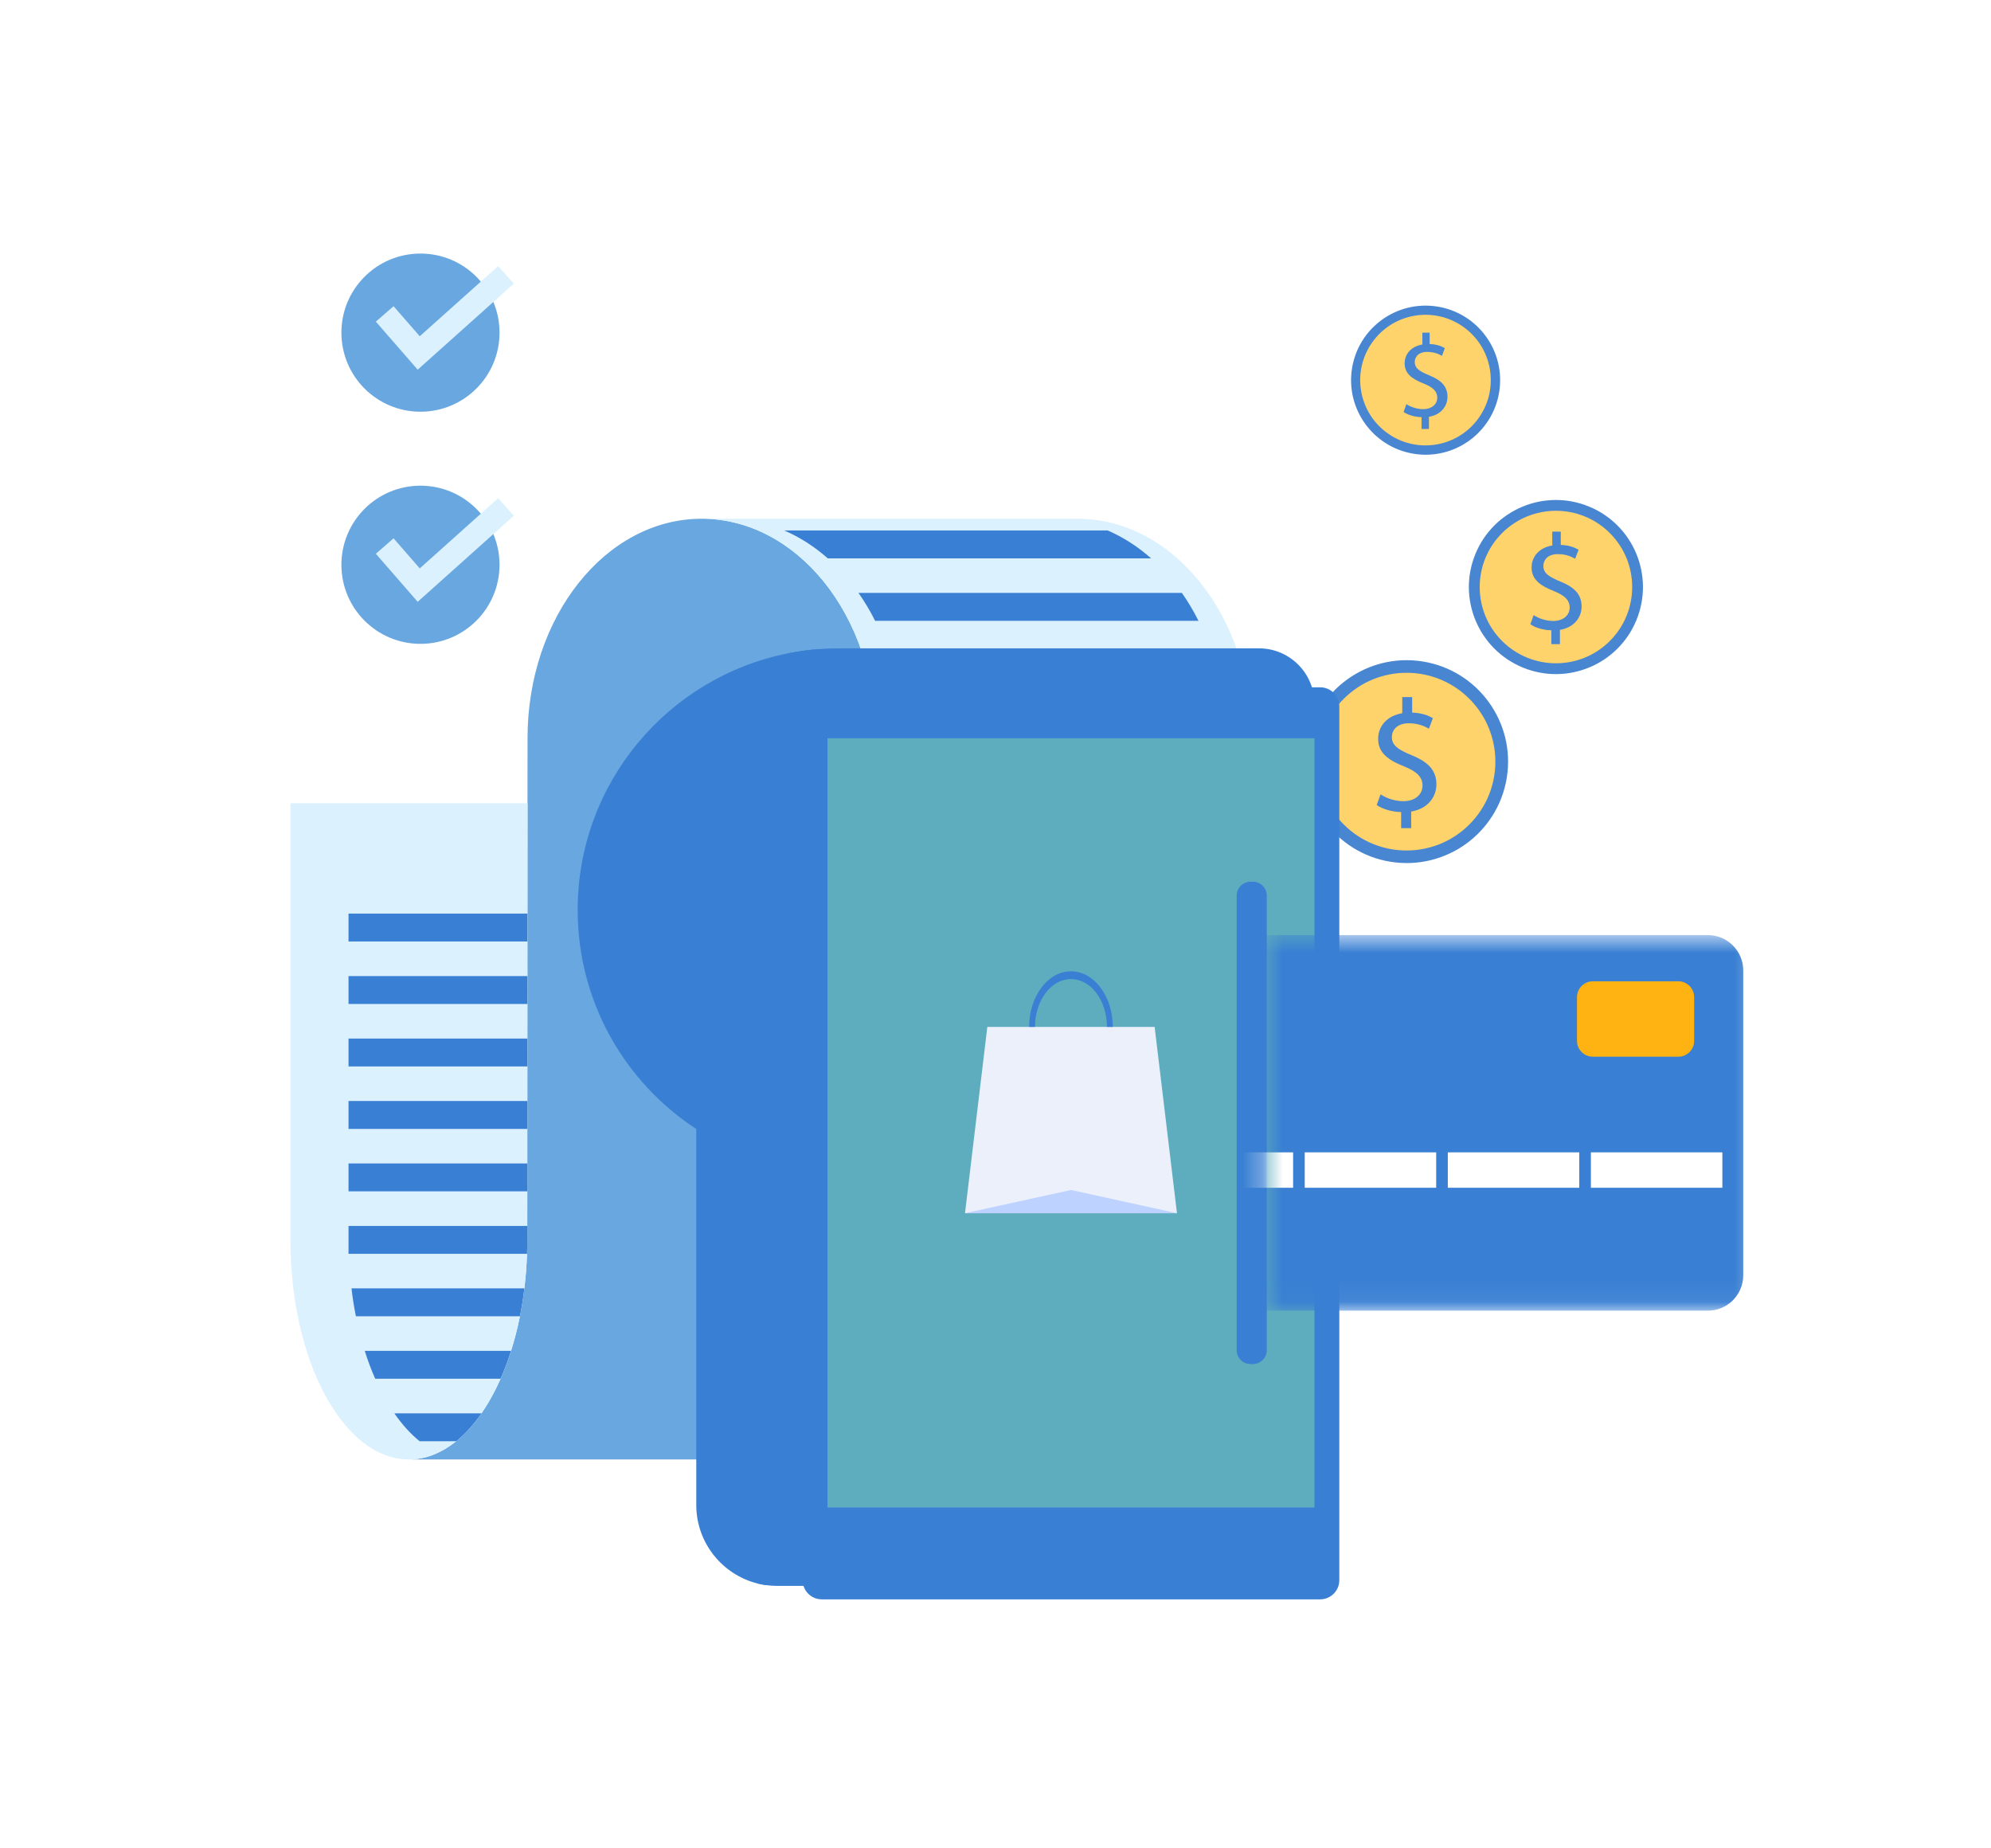 <svg width="97" height="90" viewBox="0 0 97 90" fill="none" xmlns="http://www.w3.org/2000/svg">
<g filter="url(#filter0_d_393_14724)">
<path d="M73.409 34.98C73.843 32.287 72.011 29.751 69.317 29.317C66.623 28.883 64.087 30.715 63.653 33.408C63.219 36.102 65.051 38.638 67.745 39.072C70.439 39.506 72.974 37.674 73.409 34.98Z" fill="#4886D1"/>
<path d="M71.586 37.256C73.276 35.565 73.276 32.825 71.586 31.135C69.896 29.445 67.156 29.445 65.466 31.135C63.775 32.825 63.775 35.565 65.466 37.256C67.156 38.946 69.896 38.946 71.586 37.256Z" fill="#FFD36B"/>
<path d="M68.262 37.436V36.651C67.811 36.643 67.344 36.503 67.072 36.308L67.259 35.788C67.539 35.974 67.944 36.122 68.379 36.122C68.931 36.122 69.304 35.803 69.304 35.36C69.304 34.932 69.001 34.668 68.425 34.435C67.632 34.124 67.142 33.766 67.142 33.089C67.142 32.444 67.601 31.954 68.317 31.837V31.052H68.799V31.806C69.265 31.822 69.584 31.946 69.81 32.078L69.615 32.592C69.452 32.498 69.133 32.327 68.635 32.327C68.036 32.327 67.811 32.685 67.811 32.996C67.811 33.4 68.099 33.602 68.775 33.882C69.576 34.209 69.981 34.613 69.981 35.306C69.981 35.92 69.553 36.495 68.752 36.627V37.436H68.262V37.436Z" fill="#4886D1"/>
<path d="M79.724 27.304C80.615 25.138 79.581 22.66 77.415 21.77C75.25 20.879 72.772 21.912 71.881 24.078C70.991 26.244 72.024 28.721 74.19 29.612C76.355 30.503 78.833 29.469 79.724 27.304Z" fill="#4886D1"/>
<path d="M78.431 28.317C79.881 26.866 79.881 24.515 78.431 23.064C76.98 21.614 74.629 21.614 73.178 23.064C71.728 24.515 71.728 26.866 73.178 28.317C74.629 29.767 76.98 29.767 78.431 28.317Z" fill="#FFD36B"/>
<path d="M75.579 28.471V27.797C75.192 27.791 74.791 27.671 74.558 27.503L74.718 27.056C74.958 27.216 75.305 27.343 75.679 27.343C76.153 27.343 76.473 27.07 76.473 26.689C76.473 26.322 76.213 26.096 75.719 25.895C75.038 25.628 74.618 25.321 74.618 24.741C74.618 24.187 75.012 23.766 75.626 23.666V22.992H76.04V23.639C76.44 23.653 76.713 23.76 76.907 23.873L76.74 24.314C76.6 24.234 76.326 24.087 75.899 24.087C75.386 24.087 75.192 24.394 75.192 24.661C75.192 25.008 75.439 25.181 76.019 25.422C76.707 25.702 77.054 26.049 77.054 26.643C77.054 27.17 76.687 27.664 75.999 27.777V28.472H75.579V28.471Z" fill="#4886D1"/>
<path d="M73.039 16.193C73.359 14.213 72.013 12.349 70.033 12.03C68.054 11.71 66.189 13.056 65.87 15.035C65.55 17.015 66.896 18.879 68.876 19.199C70.856 19.519 72.719 18.173 73.039 16.193Z" fill="#4886D1"/>
<path d="M71.976 17.543C73.043 16.148 72.777 14.152 71.382 13.084C69.986 12.017 67.99 12.283 66.923 13.678C65.855 15.074 66.121 17.07 67.517 18.137C68.912 19.205 70.909 18.939 71.976 17.543Z" fill="#FFD36B"/>
<path d="M69.256 17.992V17.415C68.925 17.409 68.582 17.306 68.382 17.163L68.519 16.78C68.725 16.918 69.022 17.026 69.342 17.026C69.748 17.026 70.022 16.792 70.022 16.466C70.022 16.152 69.799 15.957 69.376 15.786C68.793 15.557 68.433 15.295 68.433 14.797C68.433 14.323 68.771 13.963 69.296 13.877V13.3H69.651V13.854C69.994 13.866 70.228 13.957 70.394 14.054L70.251 14.431C70.131 14.363 69.897 14.237 69.531 14.237C69.091 14.237 68.925 14.5 68.925 14.729C68.925 15.026 69.137 15.175 69.634 15.38C70.223 15.62 70.52 15.918 70.52 16.426C70.52 16.878 70.205 17.301 69.617 17.398V17.992H69.256Z" fill="#4886D1"/>
<path d="M44.01 33.055L43.963 43.749L43.951 46.804L43.904 57.495C43.904 63.262 41.44 67.964 38.355 68.179C38.281 68.184 38.208 68.186 38.134 68.186H20.046V68.184C21.568 68.123 22.942 66.97 23.955 65.131C25.025 63.191 25.687 60.486 25.687 57.495L25.699 36.221L25.701 33.055C25.701 27.151 29.5 22.364 34.187 22.364C36.499 22.364 38.593 23.531 40.127 25.419C41.698 27.36 42.673 30.064 42.673 33.055H44.01Z" fill="#69A7E0"/>
<path d="M25.701 36.221L25.698 41.597L25.696 42.956V45.999L25.693 47.684V50.724L25.691 52.085V55.126L25.689 56.81V57.494C25.689 57.721 25.684 57.946 25.677 58.169C25.658 58.744 25.615 59.304 25.547 59.851C25.492 60.317 25.419 60.772 25.331 61.212C25.213 61.799 25.069 62.362 24.898 62.894C24.749 63.372 24.576 63.827 24.387 64.252C24.255 64.56 24.11 64.853 23.956 65.13C23.8 65.417 23.632 65.686 23.46 65.937C23.083 66.479 22.672 66.938 22.229 67.296C21.559 67.838 20.821 68.152 20.047 68.183C20.005 68.185 19.962 68.185 19.92 68.185C16.732 68.185 14.15 63.398 14.15 57.494V36.221L25.701 36.221Z" fill="#DBF1FE"/>
<path d="M25.698 41.598L25.696 42.956H16.98V41.598H25.698Z" fill="#397FD3"/>
<path d="M25.696 44.641H16.98V45.999H25.696V44.641Z" fill="#397FD3"/>
<path d="M25.693 47.684H16.98V49.042H25.693V47.684Z" fill="#397FD3"/>
<path d="M25.694 50.725L25.691 52.085H16.98V50.725H25.694Z" fill="#397FD3"/>
<path d="M25.691 53.768H16.98V55.126H25.691V53.768Z" fill="#397FD3"/>
<path d="M25.689 56.812V57.495C25.689 57.722 25.684 57.947 25.677 58.17H16.98V56.812H25.689Z" fill="#397FD3"/>
<path d="M25.547 59.852C25.492 60.318 25.419 60.772 25.331 61.212H17.34C17.25 60.772 17.177 60.318 17.125 59.852H25.547Z" fill="#397FD3"/>
<path d="M24.898 62.895C24.749 63.372 24.576 63.827 24.387 64.253H18.279C18.09 63.827 17.919 63.372 17.77 62.895H24.898Z" fill="#397FD3"/>
<path d="M23.459 65.939C23.083 66.48 22.671 66.939 22.229 67.297H20.442C20 66.939 19.586 66.48 19.212 65.939H23.459Z" fill="#397FD3"/>
<path d="M60.982 33.055H42.673C42.673 30.064 41.698 27.36 40.127 25.419C38.594 23.531 36.499 22.364 34.188 22.364H52.496C57.184 22.364 60.982 27.151 60.982 33.055Z" fill="#DBF1FE"/>
<path d="M56.082 24.295H40.33C39.684 23.723 38.969 23.264 38.207 22.935H53.965C54.724 23.264 55.436 23.722 56.082 24.295Z" fill="#397FD3"/>
<path d="M58.39 27.336H42.634C42.395 26.855 42.123 26.401 41.825 25.977H57.58C57.879 26.401 58.148 26.855 58.39 27.336Z" fill="#397FD3"/>
<path d="M64.04 31.384V74.345H37.864C37.685 74.345 37.507 74.332 37.334 74.308C37.189 74.289 37.046 74.261 36.904 74.227C35.192 73.797 33.922 72.247 33.922 70.402V52.089C30.442 49.817 28.144 45.888 28.144 41.419C28.144 35.239 32.543 30.084 38.384 28.922C38.897 28.819 39.42 28.748 39.953 28.71C40.263 28.686 40.573 28.676 40.887 28.676H61.331C62.828 28.676 64.04 29.888 64.04 31.384Z" fill="#397FD3"/>
<path d="M64.316 75H40.038C39.522 75 39.103 74.581 39.103 74.065V31.509C39.103 30.993 39.522 30.574 40.038 30.574H64.315C64.832 30.574 65.25 30.993 65.25 31.509V74.065C65.25 74.581 64.832 75 64.316 75Z" fill="#397FD3"/>
<path d="M64.04 33.057H40.315V70.526H64.04V33.057Z" fill="#5EADBE"/>
<path d="M52.056 74.345C52.93 74.345 53.638 73.637 53.638 72.763C53.638 71.89 52.93 71.182 52.056 71.182C51.183 71.182 50.475 71.89 50.475 72.763C50.475 73.637 51.183 74.345 52.056 74.345Z" fill="#397FD3"/>
<path d="M54.853 32.261H49.502C49.308 32.261 49.151 32.104 49.151 31.911V31.704C49.151 31.51 49.308 31.354 49.502 31.354H54.853C55.047 31.354 55.204 31.511 55.204 31.704V31.911C55.204 32.105 55.047 32.261 54.853 32.261Z" fill="#397FD3"/>
<path d="M61.04 40.045H60.925C60.552 40.045 60.25 40.347 60.25 40.721V62.864C60.25 63.237 60.553 63.539 60.925 63.539H61.04C61.413 63.539 61.716 63.237 61.716 62.864V40.721C61.716 40.347 61.413 40.045 61.04 40.045Z" fill="#397FD3"/>
<path d="M57.341 56.191H47.014L48.102 47.116H56.253L57.341 56.191Z" fill="#ECF0FB"/>
<path d="M54.214 47.117H53.93C53.93 45.828 53.146 44.786 52.178 44.786C51.209 44.786 50.425 45.828 50.425 47.117H50.139C50.139 45.62 51.051 44.408 52.178 44.408C53.304 44.408 54.214 45.621 54.214 47.117Z" fill="#397FD3"/>
<path d="M47.014 56.191L52.177 55.06L57.341 56.191H47.014Z" fill="#BDD2FF"/>
<mask id="mask0_393_14724" style="mask-type:luminance" maskUnits="userSpaceOnUse" x="61" y="42" width="25" height="19">
<path d="M85.7 42.645H61.718V60.938H85.7V42.645Z" fill="white"/>
</mask>
<g mask="url(#mask0_393_14724)">
<path d="M55.576 44.37V59.213C55.576 60.166 56.348 60.938 57.301 60.938H83.205C84.158 60.938 84.93 60.166 84.93 59.213V44.37C84.93 43.417 84.158 42.645 83.205 42.645H57.301C56.348 42.645 55.576 43.418 55.576 44.37Z" fill="#397FD3"/>
<path d="M83.912 53.227H77.507V54.952H83.912V53.227Z" fill="white"/>
<path d="M76.941 53.227H70.536V54.952H76.941V53.227Z" fill="white"/>
<path d="M69.97 53.227H63.565V54.952H69.97V53.227Z" fill="white"/>
<path d="M62.999 53.227H56.594V54.952H62.999V53.227Z" fill="white"/>
<path d="M81.767 48.568H77.601C77.175 48.568 76.83 48.223 76.83 47.797V45.667C76.83 45.241 77.175 44.895 77.601 44.895H81.767C82.193 44.895 82.538 45.241 82.538 45.667V47.797C82.538 48.223 82.193 48.568 81.767 48.568Z" fill="#FEB313"/>
</g>
<path d="M39.953 28.71C39.421 28.748 38.897 28.819 38.384 28.922C37.488 29.573 36.904 30.632 36.904 31.823V74.227C37.045 74.261 37.188 74.289 37.334 74.308C37.332 74.293 37.332 74.28 37.332 74.265V31.823C37.332 30.264 38.467 28.965 39.953 28.71Z" fill="#397FD3"/>
<path d="M20.485 28.458C22.612 28.458 24.337 26.733 24.337 24.606C24.337 22.479 22.612 20.754 20.485 20.754C18.357 20.754 16.633 22.479 16.633 24.606C16.633 26.733 18.357 28.458 20.485 28.458Z" fill="#69A7E0"/>
<path d="M20.349 26.41L18.311 24.07L19.174 23.317L20.45 24.782L24.269 21.364L25.033 22.218L20.349 26.41Z" fill="#DBF1FE"/>
<path d="M20.485 17.151C22.612 17.151 24.337 15.427 24.337 13.299C24.337 11.172 22.612 9.447 20.485 9.447C18.357 9.447 16.633 11.172 16.633 13.299C16.633 15.427 18.357 17.151 20.485 17.151Z" fill="#69A7E0"/>
<path d="M20.349 15.103L18.311 12.763L19.174 12.011L20.45 13.475L24.269 10.058L25.033 10.912L20.349 15.103Z" fill="#DBF1FE"/>
</g>
<defs>
<filter id="filter0_d_393_14724" x="2.536" y="0.737" width="94.007" height="88.781" filterUnits="userSpaceOnUse" color-interpolation-filters="sRGB">
<feFlood flood-opacity="0" result="BackgroundImageFix"/>
<feColorMatrix in="SourceAlpha" type="matrix" values="0 0 0 0 0 0 0 0 0 0 0 0 0 0 0 0 0 0 127 0" result="hardAlpha"/>
<feOffset dy="2.904"/>
<feGaussianBlur stdDeviation="5.807"/>
<feComposite in2="hardAlpha" operator="out"/>
<feColorMatrix type="matrix" values="0 0 0 0 0 0 0 0 0 0 0 0 0 0 0 0 0 0 0.25 0"/>
<feBlend mode="normal" in2="BackgroundImageFix" result="effect1_dropShadow_393_14724"/>
<feBlend mode="normal" in="SourceGraphic" in2="effect1_dropShadow_393_14724" result="shape"/>
</filter>
</defs>
</svg>
